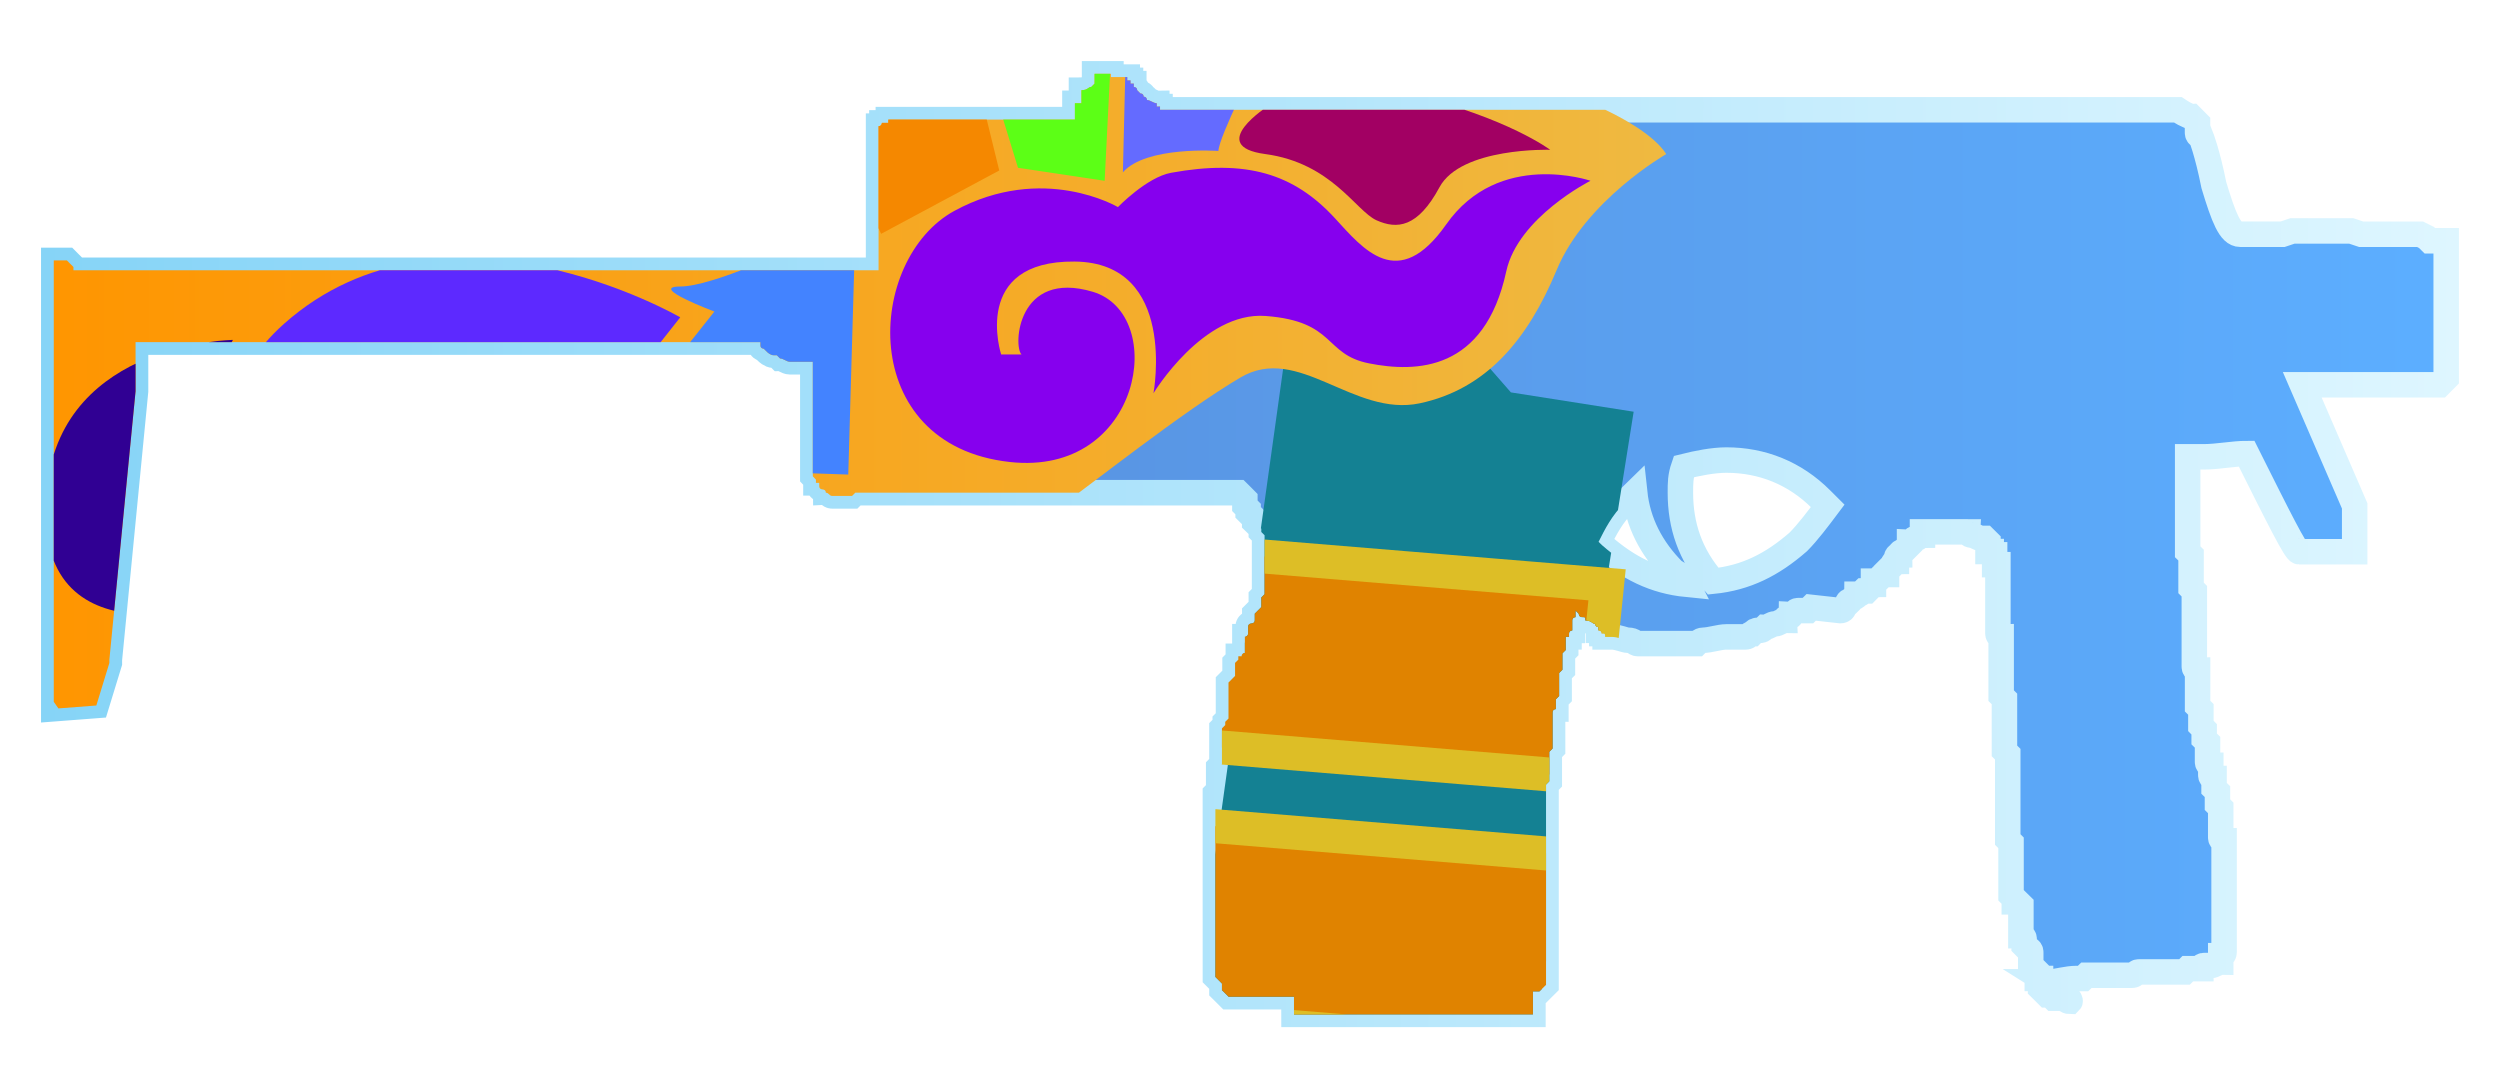 <?xml version="1.0" encoding="utf-8"?>
<!-- Generator: Adobe Illustrator 16.0.0, SVG Export Plug-In . SVG Version: 6.00 Build 0)  -->
<!DOCTYPE svg PUBLIC "-//W3C//DTD SVG 1.0//EN" "http://www.w3.org/TR/2001/REC-SVG-20010904/DTD/svg10.dtd">
<svg version="1.0" id="图层_1" xmlns="http://www.w3.org/2000/svg" xmlns:xlink="http://www.w3.org/1999/xlink" x="0px" y="0px"
	 width="73.6px" height="32px" viewBox="0 0 73.6 32" enable-background="new 0 0 73.6 32" xml:space="preserve">
<linearGradient id="SVGID_1_" gradientUnits="userSpaceOnUse" x1="372.432" y1="-262.6" x2="442.947" y2="-262.6" gradientTransform="matrix(1 0 0 -1 -370.96 -246.6)">
	<stop  offset="0" style="stop-color:#5782CE"/>
	<stop  offset="0.99" style="stop-color:#5CAEFF"/>
</linearGradient>
<linearGradient id="SVGID_2_" gradientUnits="userSpaceOnUse" x1="1.207" y1="16" x2="72.393" y2="16">
	<stop  offset="0" style="stop-color:#86D4F7"/>
	<stop  offset="1" style="stop-color:#DEF6FF"/>
</linearGradient>
<path fill="url(#SVGID_1_)" stroke="url(#SVGID_2_)" stroke-width="0.75" stroke-miterlimit="10" d="M32.127,2.559l0.097-0.097
	V2.366V2.269V2.173l0,0c0.19,0,0.289,0,0.482,0v0.096c0.19,0,0.289,0,0.481,0v0.097h0.096v0.096c0.096,0,0.096,0,0.096,0v0.097
	c0,0,0.099,0,0.099,0.096l0.096,0.096c0.097,0,0.097,0.096,0.097,0.096c0.096,0,0.096,0.097,0.096,0.097l0,0
	c0.096,0,0.193,0.096,0.289,0.096v0.097h0.095v0.096c10.018,0,19.943,0,29.966,0c0.288,0.193,0.386,0.193,0.386,0.193l0.096,0.097
	l0.096,0.097v0.096v0.097v0.096l0,0l0,0c0,0.097,0.097,0.097,0.097,0.097s0.193,0.481,0.384,1.445
	c0.291,0.963,0.481,1.445,0.773,1.445H67.2l0.289-0.097h0.289l0,0h1.156h0.289l0.289,0.097h1.734l0.192,0.096l0.097,0.096h0.481
	v3.854v0.097v0.096l-0.192,0.193h-0.289h-0.192l0,0h-3.565l1.544,3.565c0,0.097,0,0.097,0,0.097v0.096v0.097l0,0
	c0,0.096,0,0.096,0,0.096v0.097v0.096v0.771c0,0-0.581,0-1.639,0c-0.099,0-0.58-0.963-1.544-2.89c-0.383,0-0.864,0.096-1.252,0.096
	c-0.097,0-0.193,0-0.193,0c-0.096,0-0.189,0-0.189,0h-0.1v0.097c0,0.096,0,0.096,0,0.096c0,0.097,0,0.097,0,0.097v0.096v0.097
	c0,0.096,0,0.096,0,0.096v0.097v0.096l0,0c0,0.096,0,0.096,0,0.096v0.096v0.097v0.096v0.097v0.096v0.096v0.097v0.096
	c0,0.097,0,0.097,0,0.097v0.096v0.097l0,0c0,0.096,0,0.096,0,0.096v0.097v0.096l0,0c0,0.096,0,0.096,0,0.096v0.096v0.096l0,0
	c0,0.097,0,0.097,0,0.097l0,0v0.097v0.096l0.1,0.097c0,0.097,0,0.097,0,0.097v0.096v0.097l0,0c0,0.097,0,0.097,0,0.097v0.097v0.096
	l0,0c0,0.096,0,0.096,0,0.096v0.098v0.096v0.097l0.096,0.097c0,0.096,0,0.096,0,0.096v0.097v0.096v0.098c0,0.096,0,0.096,0,0.096
	v0.096v0.097l0,0c0,0.097,0,0.097,0,0.097v0.097v0.096l0,0c0,0.096,0,0.096,0,0.096v0.098v0.096v0.097v0.097
	c0,0.096,0,0.096,0,0.096v0.097v0.096v0.098c0,0.096,0,0.096,0,0.096v0.096v0.097v0.097c0,0.097,0.096,0.097,0.096,0.097v0.096
	v0.096v0.098v0.096v0.097c0,0,0,0,0,0.097v0.096v0.097c0,0.096,0,0.096,0,0.096s0,0,0,0.098v0.096l0.097,0.096
	c0,0.099,0,0.099,0,0.099v0.099v0.097v0.096c0,0.096,0,0.096,0,0.096l0.097,0.1v0.099v0.096v0.089l0.099,0.096c0,0,0,0,0,0.099
	v0.099v0.096v0.097v0.096v0.093c0,0.098,0.096,0.098,0.096,0.098c0,0.096,0,0.096,0,0.096v0.096v0.097
	c0,0.099,0.096,0.099,0.096,0.099v0.099v0.096l0,0c0,0.096,0,0.096,0,0.096l0.1,0.097v0.093v0.097v0.097v0.096l0.096,0.096v0.097
	v0.098v0.096v0.098v0.098v0.094c0,0.097,0,0.097,0,0.097v0.096v0.097l0,0c0,0.096,0.099,0.096,0.099,0.096v0.097v0.097l0,0
	c0,0.097,0,0.097,0,0.097v0.098v0.098v0.093v0.098c0,0.096,0,0.096,0,0.096v0.096v0.097v0.097c0,0.097,0,0.097,0,0.097v0.096v0.099
	l0,0c0,0.098,0,0.098,0,0.098v0.093v0.097l0,0c0,0.097,0,0.097,0,0.097v1.06v0.096v0.097v0.096c0,0.098,0,0.098,0,0.098l0,0v0.098
	l0,0c0,0.098-0.099,0.098-0.099,0.098c0,0.097,0,0.097,0,0.097v0.098l0,0c-0.096,0-0.193,0.096-0.289,0.096s-0.192,0-0.192,0
	c-0.103-0.004-0.103,0.092-0.103,0.092s-0.099,0-0.192,0s-0.096,0-0.193,0l-0.096,0.097c-0.099,0-0.099,0-0.192,0
	c-0.095,0-0.289,0-0.386,0h-0.097c-0.096,0-0.096,0-0.192,0c-0.193,0-0.383,0-0.482,0c-0.096,0-0.096,0.097-0.192,0.097
	c-0.481,0-0.964,0-1.347,0l-0.099,0.096c-0.096,0-0.096,0-0.19,0c-0.292,0-0.58,0.097-0.773,0.097h-0.096
	c0.771,0.482,0.675,0.578,0.675,0.578c-0.099,0-0.193-0.096-0.193-0.096c-0.096,0-0.096,0-0.096,0l0,0c-0.099,0-0.193,0-0.193,0
	c-0.097-0.098-0.097-0.098-0.192-0.098l-0.096-0.096l-0.098-0.097l0,0c0-0.096,0-0.096,0-0.096v-0.097v-0.097h-0.096
	c0-0.096,0-0.096,0-0.096v-0.097l-0.097-0.097l-0.096-0.096v-0.097c0-0.097,0-0.097,0-0.097v-0.097v-0.096l0,0
	c0-0.096-0.097-0.096-0.097-0.096l-0.097-0.098v-0.096l0,0c0-0.097,0-0.097,0-0.097c0-0.098-0.096-0.098-0.096-0.098v-0.099v-0.093
	v-0.096c0-0.097,0-0.097,0-0.097V27.03v-0.098V26.84c0-0.097,0-0.097,0-0.097v-0.097l-0.098-0.096h-0.096v-0.096l-0.096-0.098
	v-0.096l0,0c0-0.097,0-0.097,0-0.097v-0.578v-0.096v-0.097v-0.097c0-0.097,0-0.097,0-0.097v-0.098v-0.098v-0.094
	c0-0.096,0-0.096,0-0.096l-0.097-0.097v-0.096l0,0c0-0.097,0-0.097,0-0.097v-0.097v-0.096v-0.097v-0.097v-0.096v-0.097v-0.097
	v-0.097c0-0.096,0-0.096,0-0.096v-0.096v-0.098v-0.096c0-0.097,0-0.097,0-0.097v-0.098v-0.099v-0.093c0-0.096,0-0.096,0-0.096
	v-0.097v-0.097v-0.096v-0.097v-0.097v-0.097v-0.096l-0.097-0.096v-0.098v-0.096v-0.097v-0.096c0-0.097,0-0.097,0-0.097V21.54v-0.096
	c0-0.098,0-0.098,0-0.098v-0.098v-0.098l0,0c0-0.097,0-0.097,0-0.097v-0.097v-0.093V20.77v-0.096v-0.098l-0.097-0.096v-0.097v-0.096
	v-0.097v-0.097v-0.096v-0.098c0-0.096,0-0.096,0-0.096V19.71v-0.097l0,0c0-0.097,0-0.097,0-0.097V19.42v-0.096l0,0
	c0-0.096,0-0.096,0-0.096v-0.098v-0.096v-0.097v-0.096c0-0.097,0-0.097,0-0.097s-0.096,0-0.096-0.099v-0.097v-0.096
	c0-0.097,0-0.097,0-0.097v-0.096v-0.095l0,0c0-0.097,0-0.097,0-0.097v-0.097v-0.096l0,0c0-0.096,0-0.096,0-0.096v-0.098V17.59
	v-0.097v-0.096c0-0.097,0-0.097,0-0.097v-0.386v-0.096v-0.097c0-0.097,0-0.097,0-0.097h-0.096v-0.097l0,0c0-0.096,0-0.096,0-0.096
	v-0.097c-0.1,0-0.1-0.097-0.1-0.097h-0.096c0-0.096,0-0.096,0-0.096v-0.097v-0.097l0,0l-0.097-0.096h-0.096
	c-0.097,0-0.193-0.096-0.289-0.096c0,0-0.099,0-0.099-0.096l0,0H57.85c-0.097,0-0.192,0-0.288,0h-0.098h-0.096
	c-0.097,0-0.097,0-0.289,0c-0.099,0-0.099,0-0.29,0c-0.098,0-0.098,0-0.191,0c0,0.096,0,0.096,0,0.096
	c-0.099,0-0.099,0.096-0.193,0.096c-0.094,0-0.092,0.096-0.188,0.096l0,0c0,0.097,0,0.097,0,0.097
	c-0.097,0.097-0.097,0.097-0.097,0.097l-0.097,0.096c-0.096,0-0.096,0.097-0.096,0.097c-0.096,0-0.096,0.097-0.096,0.097v0.096
	c-0.098,0-0.098,0.097-0.098,0.097l-0.096,0.097l-0.097,0.097v0.096c-0.096,0-0.096,0-0.19,0.096l-0.099,0.098h-0.096
	c0,0.096,0,0.096,0,0.096c-0.098,0-0.098,0.097-0.098,0.097l-0.096,0.097h-0.096c-0.099,0.096-0.099,0.096-0.193,0.096
	c0,0.097-0.097,0.097-0.097,0.097l-0.096,0.096c-0.096,0-0.096,0.098-0.096,0.098l-0.098,0.096c0,0.096-0.096,0.096-0.096,0.096
	l-0.867-0.096l-0.097,0.096c-0.099,0-0.192,0-0.288,0c-0.098,0-0.098,0.097-0.193,0.097c0,0.097-0.099,0.097-0.099,0.097
	s-0.096,0-0.096,0.097c-0.097,0-0.193,0.098-0.289,0.098c-0.099,0-0.193,0.098-0.289,0.098c-0.095,0.094-0.095,0.094-0.191,0.094
	c-0.099,0-0.099,0-0.192,0.096c-0.096,0-0.096,0.097-0.193,0.097c-0.096,0-0.192,0-0.289,0h-0.096c-0.099,0-0.099,0-0.192,0
	c-0.193,0-0.482,0.098-0.675,0.098c-0.096,0-0.193,0.099-0.193,0.099c-0.577,0-1.156,0-1.734,0c-0.096,0-0.096-0.099-0.288-0.099
	c-0.1,0-0.289-0.098-0.482-0.098c-0.099,0-0.099,0-0.192,0c0-0.097,0-0.097-0.097-0.097c0-0.096-0.099-0.096-0.099-0.096v-0.098
	c-0.096,0-0.096-0.096-0.096-0.096c-0.099,0-0.099-0.096-0.289-0.096c0-0.099,0-0.099-0.099-0.099c-0.096,0-0.096-0.098-0.096-0.098
	l-0.094-0.094v0.097c0,0.097,0,0.097,0,0.097s-0.096,0-0.096,0.097v0.098v0.098c0,0.098,0,0.098,0,0.098s-0.096,0-0.096,0.097v0.092
	h-0.097c0,0.097,0,0.097,0,0.097v0.096v0.097l0,0c0,0.096,0,0.096,0,0.096l-0.097,0.098v0.096v0.096v0.097c0,0.097,0,0.097,0,0.097
	v0.097l-0.097,0.096v0.096c0,0.1,0,0.1,0,0.1v0.097v0.096c0,0.096,0,0.096,0,0.096c0,0.097,0,0.097,0,0.097v0.095l-0.096,0.096
	v0.098v0.096v0.096c0,0-0.097,0-0.097,0.099v0.098v0.096c0,0.096,0,0.096,0,0.096v0.096v0.096v0.096c0,0.097,0,0.097,0,0.097v0.097
	v0.096v0.097c0,0.096,0,0.096,0,0.096l-0.097,0.098v0.096v0.096v0.097v0.097v0.192v0.097v0.097v0.096l-0.096,0.097v0.097v0.096
	c0,0.099,0,0.099,0,0.099v0.097v0.097c0,0.096,0,0.096,0,0.096v0.096v0.095l0,0c0,0.097,0,0.097,0,0.097v0.097v0.096v0.097v0.097
	v0.096v0.097v0.097v0.096v0.097v0.096v0.098v0.096c0,0.096,0,0.096,0,0.096v0.097v0.097l0,0c0,0.097,0,0.097,0,0.097v0.096v0.097
	l0,0c0,0.099,0,0.099,0,0.099v0.097v0.096v0.097v0.096c0,0.099,0,0.099,0,0.099v0.097v0.096v0.093c0,0.096,0,0.096,0,0.096v0.097
	v0.097l0,0c0,0.097,0,0.097,0,0.097v0.098v0.098l0,0c0,0.098,0,0.098,0,0.098v0.285v0.096v0.097v0.096c0,0.098,0,0.098,0,0.098
	v0.098v0.098l0,0c0,0.097,0,0.097,0,0.097v0.098v0.092l0,0c0,0.096,0,0.096,0,0.096v0.097v0.097v0.096v0.097v0.097l-0.097,0.096
	l-0.097,0.097c-0.096,0-0.096,0-0.192,0l0,0c0,0.096,0,0.096,0,0.096v0.098v0.096l0,0c0,0.096,0,0.096,0,0.096v0.097v0.097v0.097
	c-2.311,0-4.719,0-7.034,0l0,0V29.73v-0.097v-0.097v-0.096v-0.096c0-0.1,0-0.1,0-0.1v0.195v-0.096l0,0c-0.289,0-0.578,0-0.771,0
	h-0.097c-0.096,0-0.096,0-0.19,0c-0.099,0-0.193,0-0.193,0c-0.099,0-0.099,0-0.099,0c-0.096,0-0.096,0-0.19,0
	c-0.099,0-0.193,0-0.193,0c-0.099,0-0.193,0-0.193,0c-0.098-0.098-0.098-0.098-0.098-0.098l-0.097-0.096v-0.097l0,0
	c0-0.096,0-0.096,0-0.096l-0.096-0.097l-0.097-0.097l0,0c0-0.096,0-0.096,0-0.096v-0.097v-0.097v-0.096v-0.097
	c0-0.097,0-0.097,0-0.097v-0.097v-0.096l0,0c0-0.096,0-0.096,0-0.096v-0.098v-0.096l0,0c0-0.097,0-0.097,0-0.097v-0.096v-0.097
	v-0.097v-0.096c0-0.097,0-0.097,0-0.097V27.03v-0.098V26.84c0-0.097,0-0.097,0-0.097v-0.097v-0.096l0,0c0-0.096,0-0.096,0-0.096
	v-0.098v-0.096l0,0c0-0.097,0-0.097,0-0.097v-0.578v-0.096v-0.097v-0.097c0-0.097,0-0.097,0-0.097v-0.098v-0.098v-0.094
	c0-0.096,0-0.096,0-0.096V24.72v-0.096l0,0c0-0.097,0-0.097,0-0.097v-0.097v-0.096v-0.097v-0.097v-0.096v-0.097v-0.097v-0.097
	c0-0.096,0-0.096,0-0.096v-0.096v-0.098v-0.096c0.097-0.097,0.097-0.097,0.097-0.097v-0.096v-0.097v-0.097c0-0.096,0-0.096,0-0.096
	v-0.097v-0.097v-0.096l0.096-0.099v-0.097v-0.097v-0.096v-0.096v-0.096v-0.096v-0.097v-0.096c0-0.097,0-0.097,0-0.097V21.54v-0.096
	c0.097-0.098,0.097-0.098,0.097-0.098v-0.096l0.096-0.096l0,0c0-0.099,0-0.099,0-0.099V20.96v-0.097V20.77v-0.096v-0.098V20.48
	v-0.097v-0.096v-0.097v-0.097l0.096-0.096l0.097-0.098c0-0.096,0-0.096,0-0.096V19.71v-0.097l0,0c0-0.097,0-0.097,0-0.097
	l0.096-0.097v-0.098h0.097c0-0.098,0.096-0.098,0.096-0.098v-0.094v-0.096v-0.097v-0.096c0-0.097,0-0.097,0-0.097
	s0.096,0,0.096-0.099v-0.097v-0.096c0-0.097,0.099-0.097,0.099-0.097s0.096,0,0.096-0.096v-0.095l0,0c0-0.097,0-0.097,0-0.097
	l0.097-0.097l0.096-0.097l0,0c0-0.097,0-0.097,0-0.097v-0.096V17.59l0.096-0.097v-0.098c0-0.099,0-0.099,0-0.099v-0.382v-0.096
	v-0.097c0-0.097,0-0.097,0-0.097l0,0v-0.097l0,0c0-0.096,0-0.096,0-0.096v-0.097V16.24v-0.096v-0.097v-0.097v-0.096v-0.096
	l-0.096-0.096c0-0.096,0-0.096,0-0.096l-0.096-0.097l-0.099-0.096l0,0c0-0.097,0-0.097,0-0.097l-0.096-0.096l-0.097-0.097l0,0
	c0-0.096,0-0.096,0-0.096l-0.096-0.097v-0.096v-0.096l-0.096-0.097c-0.097-0.096-0.097-0.096-0.097-0.096h-6.648
	c-1.544,0-3.083,0-4.628,0l-0.096,0.096h-0.096c-0.099,0-0.099,0-0.099,0c-0.096,0-0.096,0-0.193,0c-0.096,0-0.096,0-0.19,0
	c-0.099,0-0.099-0.096-0.193-0.096c0-0.097-0.099-0.097-0.099-0.097s-0.096,0-0.096-0.096v-0.096l0,0h-0.097
	c0-0.096,0-0.096,0-0.096l-0.092-0.097v-0.096v-0.097c0-0.096,0-0.096,0-0.096v-0.097v-0.096v-0.097V13.35v-0.096v-0.097v-0.096
	v-0.097v-0.096v-0.096v-0.096v-0.097c0-0.096,0-0.096,0-0.096v-0.097v-0.096v-0.193c0-0.097,0-0.097,0-0.097v-0.096v-0.096
	c0-0.097,0-0.097,0-0.097v-0.096v-0.097v-0.096v-0.096V11.23v-0.097v-0.096v-0.097v-0.096v-0.097v-0.096l0,0
	c-0.193,0-0.289,0-0.482,0c-0.096,0-0.193,0-0.193,0c-0.096,0-0.19-0.097-0.289-0.097l-0.096-0.096h-0.097
	c-0.096,0-0.19-0.096-0.19-0.096l-0.099-0.097c0,0-0.096,0-0.096-0.096v-0.097l0,0H3.991v0.771v0.096l0,0v0.482l0,0l0,0v0.096
	L3.22,19.42l0,0v0.097l0,0L2.836,20.77l-1.253,0.096v-13.2h0.097h0.193l0,0h0.096l0.096,0.097l0.097,0.096v0.097h1.927h0.096l0,0
	h0.097h18.596c0.289,0,0.482,0,0.675,0c0.672,0,1.347,0,2.023,0h0.096c0.099,0,0.099,0,0.193,0l0,0V7.858V7.665V7.568V7.473V7.376
	c0-0.096,0-0.096,0-0.096V7.183V7.087l0,0c0-0.096,0-0.096,0-0.096V6.895V6.798l0,0c0-0.096,0-0.096,0-0.096V6.509V6.413V6.316V6.22
	c0-0.097,0-0.097,0-0.097V6.027V5.931l0,0c0-0.096,0-0.096,0-0.096V5.738V5.642l0,0c0-0.096,0-0.096,0-0.096V5.449V5.353l0,0
	c0-0.096,0-0.096,0-0.096V4.871V4.774V4.678V4.582c0-0.097,0-0.097,0-0.097V4.389V4.292V4.196c0-0.096,0-0.096,0-0.096V4.004V3.907
	l0,0c0-0.096,0-0.096,0-0.096V3.714c0.097,0,0.097-0.096,0.097-0.096s0.096,0,0.19,0V3.522l0,0h0.099c0.096,0,0.096,0,0.193,0l0,0
	c1.734,0,3.468,0,5.201,0V3.425V3.329V3.232V3.137V3.04l0,0c0.099,0,0.099,0,0.193,0V2.944V2.655
	C32.031,2.655,32.031,2.559,32.127,2.559z M49.278,16.819c-0.672-0.675-1.06-1.446-1.153-2.313
	c-0.099,0.096-0.192,0.193-0.292,0.289c-0.385,0.386-0.577,0.771-0.771,1.156l0.099,0.097c0.771,0.675,1.542,1.061,2.505,1.156
	C49.568,17.011,49.471,16.915,49.278,16.819z M53.807,14.892c-0.096-0.096-0.096-0.096-0.193-0.192
	c-0.771-0.771-1.733-1.156-2.791-1.156c-0.386,0-0.868,0.096-1.253,0.193c-0.099,0.289-0.099,0.481-0.099,0.771
	c0,0.963,0.289,1.831,0.964,2.602c0.963-0.098,1.733-0.482,2.507-1.157C53.229,15.663,53.518,15.277,53.807,14.892z M36.078,28.285
	C36.078,28.188,36.078,28.188,36.078,28.285L36.078,28.285C36.078,28.188,36.078,28.285,36.078,28.285L36.078,28.285z"/>
<g>
	<defs>
		<path id="SVGID_3_" d="M32.127,2.559l0.097-0.097V2.366V2.269V2.173l0,0c0.19,0,0.289,0,0.482,0v0.096c0.19,0,0.289,0,0.481,0
			v0.097h0.096v0.096c0.096,0,0.096,0,0.096,0v0.097c0,0,0.099,0,0.099,0.096l0.096,0.096c0.097,0,0.097,0.096,0.097,0.096
			c0.096,0,0.096,0.097,0.096,0.097l0,0c0.096,0,0.193,0.096,0.289,0.096v0.097h0.095v0.096c10.018,0,19.943,0,29.966,0
			c0.288,0.193,0.386,0.193,0.386,0.193l0.096,0.097l0.096,0.097v0.096v0.097v0.096l0,0l0,0c0,0.097,0.097,0.097,0.097,0.097
			s0.193,0.481,0.384,1.445c0.291,0.963,0.481,1.445,0.773,1.445H67.2l0.289-0.097h0.289l0,0h1.156h0.289l0.289,0.097h1.734
			l0.192,0.096l0.097,0.096h0.481v3.854v0.097v0.096l-0.192,0.193h-0.289h-0.192l0,0h-3.565l1.544,3.565c0,0.097,0,0.097,0,0.097
			v0.096v0.097l0,0c0,0.096,0,0.096,0,0.096v0.097v0.096v0.771c0,0-0.581,0-1.639,0c-0.099,0-0.58-0.963-1.544-2.89
			c-0.383,0-0.864,0.096-1.252,0.096c-0.097,0-0.193,0-0.193,0c-0.096,0-0.189,0-0.189,0h-0.1v0.097c0,0.096,0,0.096,0,0.096
			c0,0.097,0,0.097,0,0.097v0.096v0.097c0,0.096,0,0.096,0,0.096v0.097v0.096l0,0c0,0.096,0,0.096,0,0.096v0.096v0.097v0.096v0.097
			v0.096v0.096v0.097v0.096c0,0.097,0,0.097,0,0.097v0.096v0.097l0,0c0,0.096,0,0.096,0,0.096v0.097v0.096l0,0
			c0,0.096,0,0.096,0,0.096v0.096v0.096l0,0c0,0.097,0,0.097,0,0.097l0,0v0.097v0.096l0.1,0.097c0,0.097,0,0.097,0,0.097v0.096
			v0.097l0,0c0,0.097,0,0.097,0,0.097v0.097v0.096l0,0c0,0.096,0,0.096,0,0.096v0.098v0.096v0.097l0.096,0.097
			c0,0.096,0,0.096,0,0.096v0.097v0.096v0.098c0,0.096,0,0.096,0,0.096v0.096v0.097l0,0c0,0.097,0,0.097,0,0.097v0.097v0.096l0,0
			c0,0.096,0,0.096,0,0.096v0.098v0.096v0.097v0.097c0,0.096,0,0.096,0,0.096v0.097v0.096v0.098c0,0.096,0,0.096,0,0.096v0.096
			v0.097v0.097c0,0.097,0.096,0.097,0.096,0.097v0.096v0.096v0.098v0.096v0.097c0,0,0,0,0,0.097v0.096v0.097
			c0,0.096,0,0.096,0,0.096s0,0,0,0.098v0.096l0.097,0.096c0,0.099,0,0.099,0,0.099v0.099v0.097v0.096c0,0.096,0,0.096,0,0.096
			l0.097,0.1v0.099v0.096v0.089l0.099,0.096c0,0,0,0,0,0.099v0.099v0.096v0.097v0.096v0.093c0,0.098,0.096,0.098,0.096,0.098
			c0,0.096,0,0.096,0,0.096v0.096v0.097c0,0.099,0.096,0.099,0.096,0.099v0.099v0.096l0,0c0,0.096,0,0.096,0,0.096l0.1,0.097v0.093
			v0.097v0.097v0.096l0.096,0.096v0.097v0.098v0.096v0.098v0.098v0.094c0,0.097,0,0.097,0,0.097v0.096v0.097l0,0
			c0,0.096,0.099,0.096,0.099,0.096v0.097v0.097l0,0c0,0.097,0,0.097,0,0.097v0.098v0.098v0.093v0.098c0,0.096,0,0.096,0,0.096
			v0.096v0.097v0.097c0,0.097,0,0.097,0,0.097v0.096v0.099l0,0c0,0.098,0,0.098,0,0.098v0.093v0.097l0,0c0,0.097,0,0.097,0,0.097
			v1.06v0.096v0.097v0.096c0,0.098,0,0.098,0,0.098l0,0v0.098l0,0c0,0.098-0.099,0.098-0.099,0.098c0,0.097,0,0.097,0,0.097v0.098
			l0,0c-0.096,0-0.193,0.096-0.289,0.096s-0.192,0-0.192,0c-0.103-0.004-0.103,0.092-0.103,0.092s-0.099,0-0.192,0s-0.096,0-0.193,0
			l-0.096,0.097c-0.099,0-0.099,0-0.192,0c-0.095,0-0.289,0-0.386,0h-0.097c-0.096,0-0.096,0-0.192,0c-0.193,0-0.383,0-0.482,0
			c-0.096,0-0.096,0.097-0.192,0.097c-0.481,0-0.964,0-1.347,0l-0.099,0.096c-0.096,0-0.096,0-0.19,0
			c-0.292,0-0.58,0.097-0.773,0.097h-0.096c0.771,0.482,0.675,0.578,0.675,0.578c-0.099,0-0.193-0.096-0.193-0.096
			c-0.096,0-0.096,0-0.096,0l0,0c-0.099,0-0.193,0-0.193,0c-0.097-0.098-0.097-0.098-0.192-0.098l-0.096-0.096l-0.098-0.097l0,0
			c0-0.096,0-0.096,0-0.096v-0.097v-0.097h-0.096c0-0.096,0-0.096,0-0.096v-0.097l-0.097-0.097l-0.096-0.096v-0.097
			c0-0.097,0-0.097,0-0.097v-0.097v-0.096l0,0c0-0.096-0.097-0.096-0.097-0.096l-0.097-0.098v-0.096l0,0c0-0.097,0-0.097,0-0.097
			c0-0.098-0.096-0.098-0.096-0.098v-0.099v-0.093v-0.096c0-0.097,0-0.097,0-0.097V27.03v-0.098V26.84c0-0.097,0-0.097,0-0.097
			v-0.097l-0.098-0.096h-0.096v-0.096l-0.096-0.098v-0.096l0,0c0-0.097,0-0.097,0-0.097v-0.578v-0.096v-0.097v-0.097
			c0-0.097,0-0.097,0-0.097v-0.098v-0.098v-0.094c0-0.096,0-0.096,0-0.096l-0.097-0.097v-0.096l0,0c0-0.097,0-0.097,0-0.097v-0.097
			v-0.096v-0.097v-0.097v-0.096v-0.097v-0.097v-0.097c0-0.096,0-0.096,0-0.096v-0.096v-0.098v-0.096c0-0.097,0-0.097,0-0.097v-0.098
			v-0.099v-0.093c0-0.096,0-0.096,0-0.096v-0.097v-0.097v-0.096v-0.097v-0.097v-0.097v-0.096l-0.097-0.096v-0.098v-0.096v-0.097
			v-0.096c0-0.097,0-0.097,0-0.097V21.54v-0.096c0-0.098,0-0.098,0-0.098v-0.098v-0.098l0,0c0-0.097,0-0.097,0-0.097v-0.097v-0.093
			V20.77v-0.096v-0.098l-0.097-0.096v-0.097v-0.096v-0.097v-0.097v-0.096v-0.098c0-0.096,0-0.096,0-0.096V19.71v-0.097l0,0
			c0-0.097,0-0.097,0-0.097V19.42v-0.096l0,0c0-0.096,0-0.096,0-0.096v-0.098v-0.096v-0.097v-0.096c0-0.097,0-0.097,0-0.097
			s-0.096,0-0.096-0.099v-0.097v-0.096c0-0.097,0-0.097,0-0.097v-0.096v-0.095l0,0c0-0.097,0-0.097,0-0.097v-0.097v-0.096l0,0
			c0-0.096,0-0.096,0-0.096v-0.098V17.59v-0.097v-0.096c0-0.097,0-0.097,0-0.097v-0.386v-0.096v-0.097c0-0.097,0-0.097,0-0.097
			h-0.096v-0.097l0,0c0-0.096,0-0.096,0-0.096v-0.097c-0.1,0-0.1-0.097-0.1-0.097h-0.096c0-0.096,0-0.096,0-0.096v-0.097v-0.097l0,0
			l-0.097-0.096h-0.096c-0.097,0-0.193-0.096-0.289-0.096c0,0-0.099,0-0.099-0.096l0,0H57.85c-0.097,0-0.192,0-0.288,0h-0.098
			h-0.096c-0.097,0-0.097,0-0.289,0c-0.099,0-0.099,0-0.29,0c-0.098,0-0.098,0-0.191,0c0,0.096,0,0.096,0,0.096
			c-0.099,0-0.099,0.096-0.193,0.096c-0.094,0-0.092,0.096-0.188,0.096l0,0c0,0.097,0,0.097,0,0.097
			c-0.097,0.097-0.097,0.097-0.097,0.097l-0.097,0.096c-0.096,0-0.096,0.097-0.096,0.097c-0.096,0-0.096,0.097-0.096,0.097v0.096
			c-0.098,0-0.098,0.097-0.098,0.097l-0.096,0.097l-0.097,0.097v0.096c-0.096,0-0.096,0-0.19,0.096l-0.099,0.098h-0.096
			c0,0.096,0,0.096,0,0.096c-0.098,0-0.098,0.097-0.098,0.097l-0.096,0.097h-0.096c-0.099,0.096-0.099,0.096-0.193,0.096
			c0,0.097-0.097,0.097-0.097,0.097l-0.096,0.096c-0.096,0-0.096,0.098-0.096,0.098l-0.098,0.096c0,0.096-0.096,0.096-0.096,0.096
			l-0.867-0.096l-0.097,0.096c-0.099,0-0.192,0-0.288,0c-0.098,0-0.098,0.097-0.193,0.097c0,0.097-0.099,0.097-0.099,0.097
			s-0.096,0-0.096,0.097c-0.097,0-0.193,0.098-0.289,0.098c-0.099,0-0.193,0.098-0.289,0.098c-0.095,0.094-0.095,0.094-0.191,0.094
			c-0.099,0-0.099,0-0.192,0.096c-0.096,0-0.096,0.097-0.193,0.097c-0.096,0-0.192,0-0.289,0h-0.096c-0.099,0-0.099,0-0.192,0
			c-0.193,0-0.482,0.098-0.675,0.098c-0.096,0-0.193,0.099-0.193,0.099c-0.577,0-1.156,0-1.734,0c-0.096,0-0.096-0.099-0.288-0.099
			c-0.1,0-0.289-0.098-0.482-0.098c-0.099,0-0.099,0-0.192,0c0-0.097,0-0.097-0.097-0.097c0-0.096-0.099-0.096-0.099-0.096v-0.098
			c-0.096,0-0.096-0.096-0.096-0.096c-0.099,0-0.099-0.096-0.289-0.096c0-0.099,0-0.099-0.099-0.099
			c-0.096,0-0.096-0.098-0.096-0.098l-0.094-0.094v0.097c0,0.097,0,0.097,0,0.097s-0.096,0-0.096,0.097v0.098v0.098
			c0,0.098,0,0.098,0,0.098s-0.096,0-0.096,0.097v0.092h-0.097c0,0.097,0,0.097,0,0.097v0.096v0.097l0,0c0,0.096,0,0.096,0,0.096
			l-0.097,0.098v0.096v0.096v0.097c0,0.097,0,0.097,0,0.097v0.097l-0.097,0.096v0.096c0,0.1,0,0.1,0,0.1v0.097v0.096
			c0,0.096,0,0.096,0,0.096c0,0.097,0,0.097,0,0.097v0.095l-0.096,0.096v0.098v0.096v0.096c0,0-0.097,0-0.097,0.099v0.098v0.096
			c0,0.096,0,0.096,0,0.096v0.096v0.096v0.096c0,0.097,0,0.097,0,0.097v0.097v0.096v0.097c0,0.096,0,0.096,0,0.096l-0.097,0.098
			v0.096v0.096v0.097v0.097v0.192v0.097v0.097v0.096l-0.096,0.097v0.097v0.096c0,0.099,0,0.099,0,0.099v0.097v0.097
			c0,0.096,0,0.096,0,0.096v0.096v0.095l0,0c0,0.097,0,0.097,0,0.097v0.097v0.096v0.097v0.097v0.096v0.097v0.097v0.096v0.097v0.096
			v0.098v0.096c0,0.096,0,0.096,0,0.096v0.097v0.097l0,0c0,0.097,0,0.097,0,0.097v0.096v0.097l0,0c0,0.099,0,0.099,0,0.099v0.097
			v0.096v0.097v0.096c0,0.099,0,0.099,0,0.099v0.097v0.096v0.093c0,0.096,0,0.096,0,0.096v0.097v0.097l0,0c0,0.097,0,0.097,0,0.097
			v0.098v0.098l0,0c0,0.098,0,0.098,0,0.098v0.285v0.096v0.097v0.096c0,0.098,0,0.098,0,0.098v0.098v0.098l0,0
			c0,0.097,0,0.097,0,0.097v0.098v0.092l0,0c0,0.096,0,0.096,0,0.096v0.097v0.097v0.096v0.097v0.097l-0.097,0.096l-0.097,0.097
			c-0.096,0-0.096,0-0.192,0l0,0c0,0.096,0,0.096,0,0.096v0.098v0.096l0,0c0,0.096,0,0.096,0,0.096v0.097v0.097v0.097
			c-2.311,0-4.719,0-7.034,0l0,0V29.73v-0.097v-0.097v-0.096v-0.096c0-0.1,0-0.1,0-0.1v0.195v-0.096l0,0c-0.289,0-0.578,0-0.771,0
			h-0.097c-0.096,0-0.096,0-0.19,0c-0.099,0-0.193,0-0.193,0c-0.099,0-0.099,0-0.099,0c-0.096,0-0.096,0-0.19,0
			c-0.099,0-0.193,0-0.193,0c-0.099,0-0.193,0-0.193,0c-0.098-0.098-0.098-0.098-0.098-0.098l-0.097-0.096v-0.097l0,0
			c0-0.096,0-0.096,0-0.096l-0.096-0.097l-0.097-0.097l0,0c0-0.096,0-0.096,0-0.096v-0.097v-0.097v-0.096v-0.097
			c0-0.097,0-0.097,0-0.097v-0.097v-0.096l0,0c0-0.096,0-0.096,0-0.096v-0.098v-0.096l0,0c0-0.097,0-0.097,0-0.097v-0.096v-0.097
			v-0.097v-0.096c0-0.097,0-0.097,0-0.097V27.03v-0.098V26.84c0-0.097,0-0.097,0-0.097v-0.097v-0.096l0,0c0-0.096,0-0.096,0-0.096
			v-0.098v-0.096l0,0c0-0.097,0-0.097,0-0.097v-0.578v-0.096v-0.097v-0.097c0-0.097,0-0.097,0-0.097v-0.098v-0.098v-0.094
			c0-0.096,0-0.096,0-0.096V24.72v-0.096l0,0c0-0.097,0-0.097,0-0.097v-0.097v-0.096v-0.097v-0.097v-0.096v-0.097v-0.097v-0.097
			c0-0.096,0-0.096,0-0.096v-0.096v-0.098v-0.096c0.097-0.097,0.097-0.097,0.097-0.097v-0.096v-0.097v-0.097
			c0-0.096,0-0.096,0-0.096v-0.097v-0.097v-0.096l0.096-0.099v-0.097v-0.097v-0.096v-0.096v-0.096v-0.096v-0.097v-0.096
			c0-0.097,0-0.097,0-0.097V21.54v-0.096c0.097-0.098,0.097-0.098,0.097-0.098v-0.096l0.096-0.096l0,0c0-0.099,0-0.099,0-0.099
			V20.96v-0.097V20.77v-0.096v-0.098V20.48v-0.097v-0.096v-0.097v-0.097l0.096-0.096l0.097-0.098c0-0.096,0-0.096,0-0.096V19.71
			v-0.097l0,0c0-0.097,0-0.097,0-0.097l0.096-0.097v-0.098h0.097c0-0.098,0.096-0.098,0.096-0.098v-0.094v-0.096v-0.097v-0.096
			c0-0.097,0-0.097,0-0.097s0.096,0,0.096-0.099v-0.097v-0.096c0-0.097,0.099-0.097,0.099-0.097s0.096,0,0.096-0.096v-0.095l0,0
			c0-0.097,0-0.097,0-0.097l0.097-0.097l0.096-0.097l0,0c0-0.097,0-0.097,0-0.097v-0.096V17.59l0.096-0.097v-0.098
			c0-0.099,0-0.099,0-0.099v-0.382v-0.096v-0.097c0-0.097,0-0.097,0-0.097l0,0v-0.097l0,0c0-0.096,0-0.096,0-0.096v-0.097V16.24
			v-0.096v-0.097v-0.097v-0.096v-0.096l-0.096-0.096c0-0.096,0-0.096,0-0.096l-0.096-0.097l-0.099-0.096l0,0
			c0-0.097,0-0.097,0-0.097l-0.096-0.096l-0.097-0.097l0,0c0-0.096,0-0.096,0-0.096l-0.096-0.097v-0.096v-0.096l-0.096-0.097
			c-0.097-0.096-0.097-0.096-0.097-0.096h-6.648c-1.544,0-3.083,0-4.628,0l-0.096,0.096h-0.096c-0.099,0-0.099,0-0.099,0
			c-0.096,0-0.096,0-0.193,0c-0.096,0-0.096,0-0.19,0c-0.099,0-0.099-0.096-0.193-0.096c0-0.097-0.099-0.097-0.099-0.097
			s-0.096,0-0.096-0.096v-0.096l0,0h-0.097c0-0.096,0-0.096,0-0.096l-0.092-0.097v-0.096v-0.097c0-0.096,0-0.096,0-0.096v-0.097
			v-0.096v-0.097V13.35v-0.096v-0.097v-0.096v-0.097v-0.096v-0.096v-0.096v-0.097c0-0.096,0-0.096,0-0.096v-0.097v-0.096v-0.193
			c0-0.097,0-0.097,0-0.097v-0.096v-0.096c0-0.097,0-0.097,0-0.097v-0.096v-0.097v-0.096v-0.096V11.23v-0.097v-0.096v-0.097v-0.096
			v-0.097v-0.096l0,0c-0.193,0-0.289,0-0.482,0c-0.096,0-0.193,0-0.193,0c-0.096,0-0.19-0.097-0.289-0.097l-0.096-0.096h-0.097
			c-0.096,0-0.19-0.096-0.19-0.096l-0.099-0.097c0,0-0.096,0-0.096-0.096v-0.097l0,0H3.991v0.771v0.096l0,0v0.482l0,0l0,0v0.096
			L3.22,19.42l0,0v0.097l0,0L2.836,20.77l-1.253,0.096v-13.2h0.097h0.193l0,0h0.096l0.096,0.097l0.097,0.096v0.097h1.927h0.096l0,0
			h0.097h18.596c0.289,0,0.482,0,0.675,0c0.672,0,1.347,0,2.023,0h0.096c0.099,0,0.099,0,0.193,0l0,0V7.858V7.665V7.568V7.473V7.376
			c0-0.096,0-0.096,0-0.096V7.183V7.087l0,0c0-0.096,0-0.096,0-0.096V6.895V6.798l0,0c0-0.096,0-0.096,0-0.096V6.509V6.413V6.316
			V6.22c0-0.097,0-0.097,0-0.097V6.027V5.931l0,0c0-0.096,0-0.096,0-0.096V5.738V5.642l0,0c0-0.096,0-0.096,0-0.096V5.449V5.353l0,0
			c0-0.096,0-0.096,0-0.096V4.871V4.774V4.678V4.582c0-0.097,0-0.097,0-0.097V4.389V4.292V4.196c0-0.096,0-0.096,0-0.096V4.004
			V3.907l0,0c0-0.096,0-0.096,0-0.096V3.714c0.097,0,0.097-0.096,0.097-0.096s0.096,0,0.19,0V3.522l0,0h0.099
			c0.096,0,0.096,0,0.193,0l0,0c1.734,0,3.468,0,5.201,0V3.425V3.329V3.232V3.137V3.04l0,0c0.099,0,0.099,0,0.193,0V2.944V2.655
			C32.031,2.655,32.031,2.559,32.127,2.559z M49.278,16.819c-0.672-0.675-1.06-1.446-1.153-2.313
			c-0.099,0.096-0.192,0.193-0.292,0.289c-0.385,0.386-0.577,0.771-0.771,1.156l0.099,0.097c0.771,0.675,1.542,1.061,2.505,1.156
			C49.568,17.011,49.471,16.915,49.278,16.819z M53.807,14.892c-0.096-0.096-0.096-0.096-0.193-0.192
			c-0.771-0.771-1.733-1.156-2.791-1.156c-0.386,0-0.868,0.096-1.253,0.193c-0.099,0.289-0.099,0.481-0.099,0.771
			c0,0.963,0.289,1.831,0.964,2.602c0.963-0.098,1.733-0.482,2.507-1.157C53.229,15.663,53.518,15.277,53.807,14.892z
			 M36.078,28.285C36.078,28.188,36.078,28.188,36.078,28.285L36.078,28.285C36.078,28.188,36.078,28.285,36.078,28.285
			L36.078,28.285z"/>
	</defs>
	<clipPath id="SVGID_4_">
		<use xlink:href="#SVGID_3_"  overflow="visible"/>
	</clipPath>
	<g clip-path="url(#SVGID_4_)">
		<polygon fill="#148193" points="44.891,32.214 34.932,31.242 38.615,4.838 44.481,11.552 48.095,12.121 		"/>
		<polygon fill="#E08300" stroke="#DDBE26" stroke-miterlimit="10" points="32.557,16 47.312,17.217 46.733,22.894 31.978,21.677 		
			"/>
		<polygon fill="#E08300" stroke="#DDBE26" stroke-miterlimit="10" points="33.289,24.118 48.044,25.334 47.465,31.011 
			32.709,29.794 		"/>
		
			<linearGradient id="SVGID_5_" gradientUnits="userSpaceOnUse" x1="371.999" y1="-257.56" x2="420.014" y2="-257.56" gradientTransform="matrix(1 0 0 -1 -370.96 -246.6)">
			<stop  offset="5.581969e-004" style="stop-color:#FF9500"/>
			<stop  offset="1" style="stop-color:#EFB941"/>
		</linearGradient>
		<path fill="url(#SVGID_5_)" d="M1.198,6.078h15.853l5.605-0.405l0.425-3.904L32.397,0l5.179,0.369c0,0,10.048,1.963,11.479,4.167
			c0,0-2.371,1.354-3.227,3.413c-0.854,2.057-2.074,3.508-4.029,3.924c-1.957,0.414-3.572-1.769-5.279-0.76
			c-1.708,1.007-4.359,3.121-5.563,3.992c-1.204,0.871-4.262,2.748-5.291,4.238c-1.029,1.496-2.392,3.068-3.668,2.434
			c-1.275-0.635-2.971-1.729-2.971-1.729l-5.856,0.154l-5.653,0.111l-5.551,0.896l-0.927-1.322L1.198,6.078z"/>
		<path fill="#300093" d="M6.859,10.007c0,0-4.964,0.054-5.466,4.273c-0.649,5.438,5.175,3.462,5.175,3.462
			S4.437,14.124,6.859,10.007z"/>
		<path fill="#5D29FF" d="M7.192,17.359l3.795-1.14c0,0-1.292-2.849,1.705-4.694c2.464-1.519,5.286,0.413,5.286,0.413l2.048-2.596
			c0,0-6.928-4.021-11.667,0.193C4.994,12.525,7.192,17.359,7.192,17.359z"/>
		<path fill="#4383FF" d="M23.448,7.257c0,0-2.455,1.178-3.422,1.178c-0.966,0,1.006,0.737,1.006,0.737l-2.199,2.772l0.83,1.847
			l5.31,0.18l0.213-7.395L23.448,7.257z"/>
		<path fill="#8600EE" d="M32.912,6.097c0,0-2.203-1.308-4.813,0.11c-2.609,1.418-2.913,6.893,1.628,7.394
			c3.897,0.433,4.667-4.348,2.444-5.011c-2.223-0.662-2.348,1.606-2.097,1.846h-0.6c0,0-0.9-2.764,2.16-2.736
			c3.044,0.027,2.324,3.877,2.324,3.877s1.458-2.412,3.299-2.275c2.081,0.157,1.707,1.13,3.045,1.395
			c1.392,0.277,3.405,0.235,4.042-2.708c0.346-1.592,2.48-2.667,2.48-2.667s-2.696-0.926-4.247,1.284
			c-1.417,2.019-2.445,0.725-3.275-0.179c-1.219-1.326-2.624-1.741-4.826-1.34C33.761,5.218,32.912,6.097,32.912,6.097z"/>
		<ellipse fill="#00A625" cx="15.026" cy="14.991" rx="3.639" ry="3.466"/>
		<path fill="#A20063" d="M37.439,2.649c0,0,1.358-0.531,4.156,0.145c2.797,0.678,4.042,1.616,4.042,1.616s-2.623-0.082-3.26,1.105
			c-0.64,1.188-1.247,1.243-1.855,0.969c-0.61-0.277-1.318-1.686-3.276-1.949c-1.766-0.236,0.101-1.423,0.101-1.423L37.439,2.649z"
			/>
		<path fill="#F58800" d="M24.288,3.305c0.043,0.014,1.652,3.579,1.652,3.579l3.478-1.865l-0.739-3.011L24.288,3.305z"/>
		<polygon fill="#5CFF16" points="29.071,2.008 29.97,4.94 32.521,5.323 32.709,1.594 		"/>
		<path fill="#646BFF" d="M37.029,1.772c0,0-1.145,2.252-1.159,2.672c0,0-2.133-0.153-2.812,0.629l0.088-3.647L37.029,1.772z"/>
	</g>
</g>
</svg>
